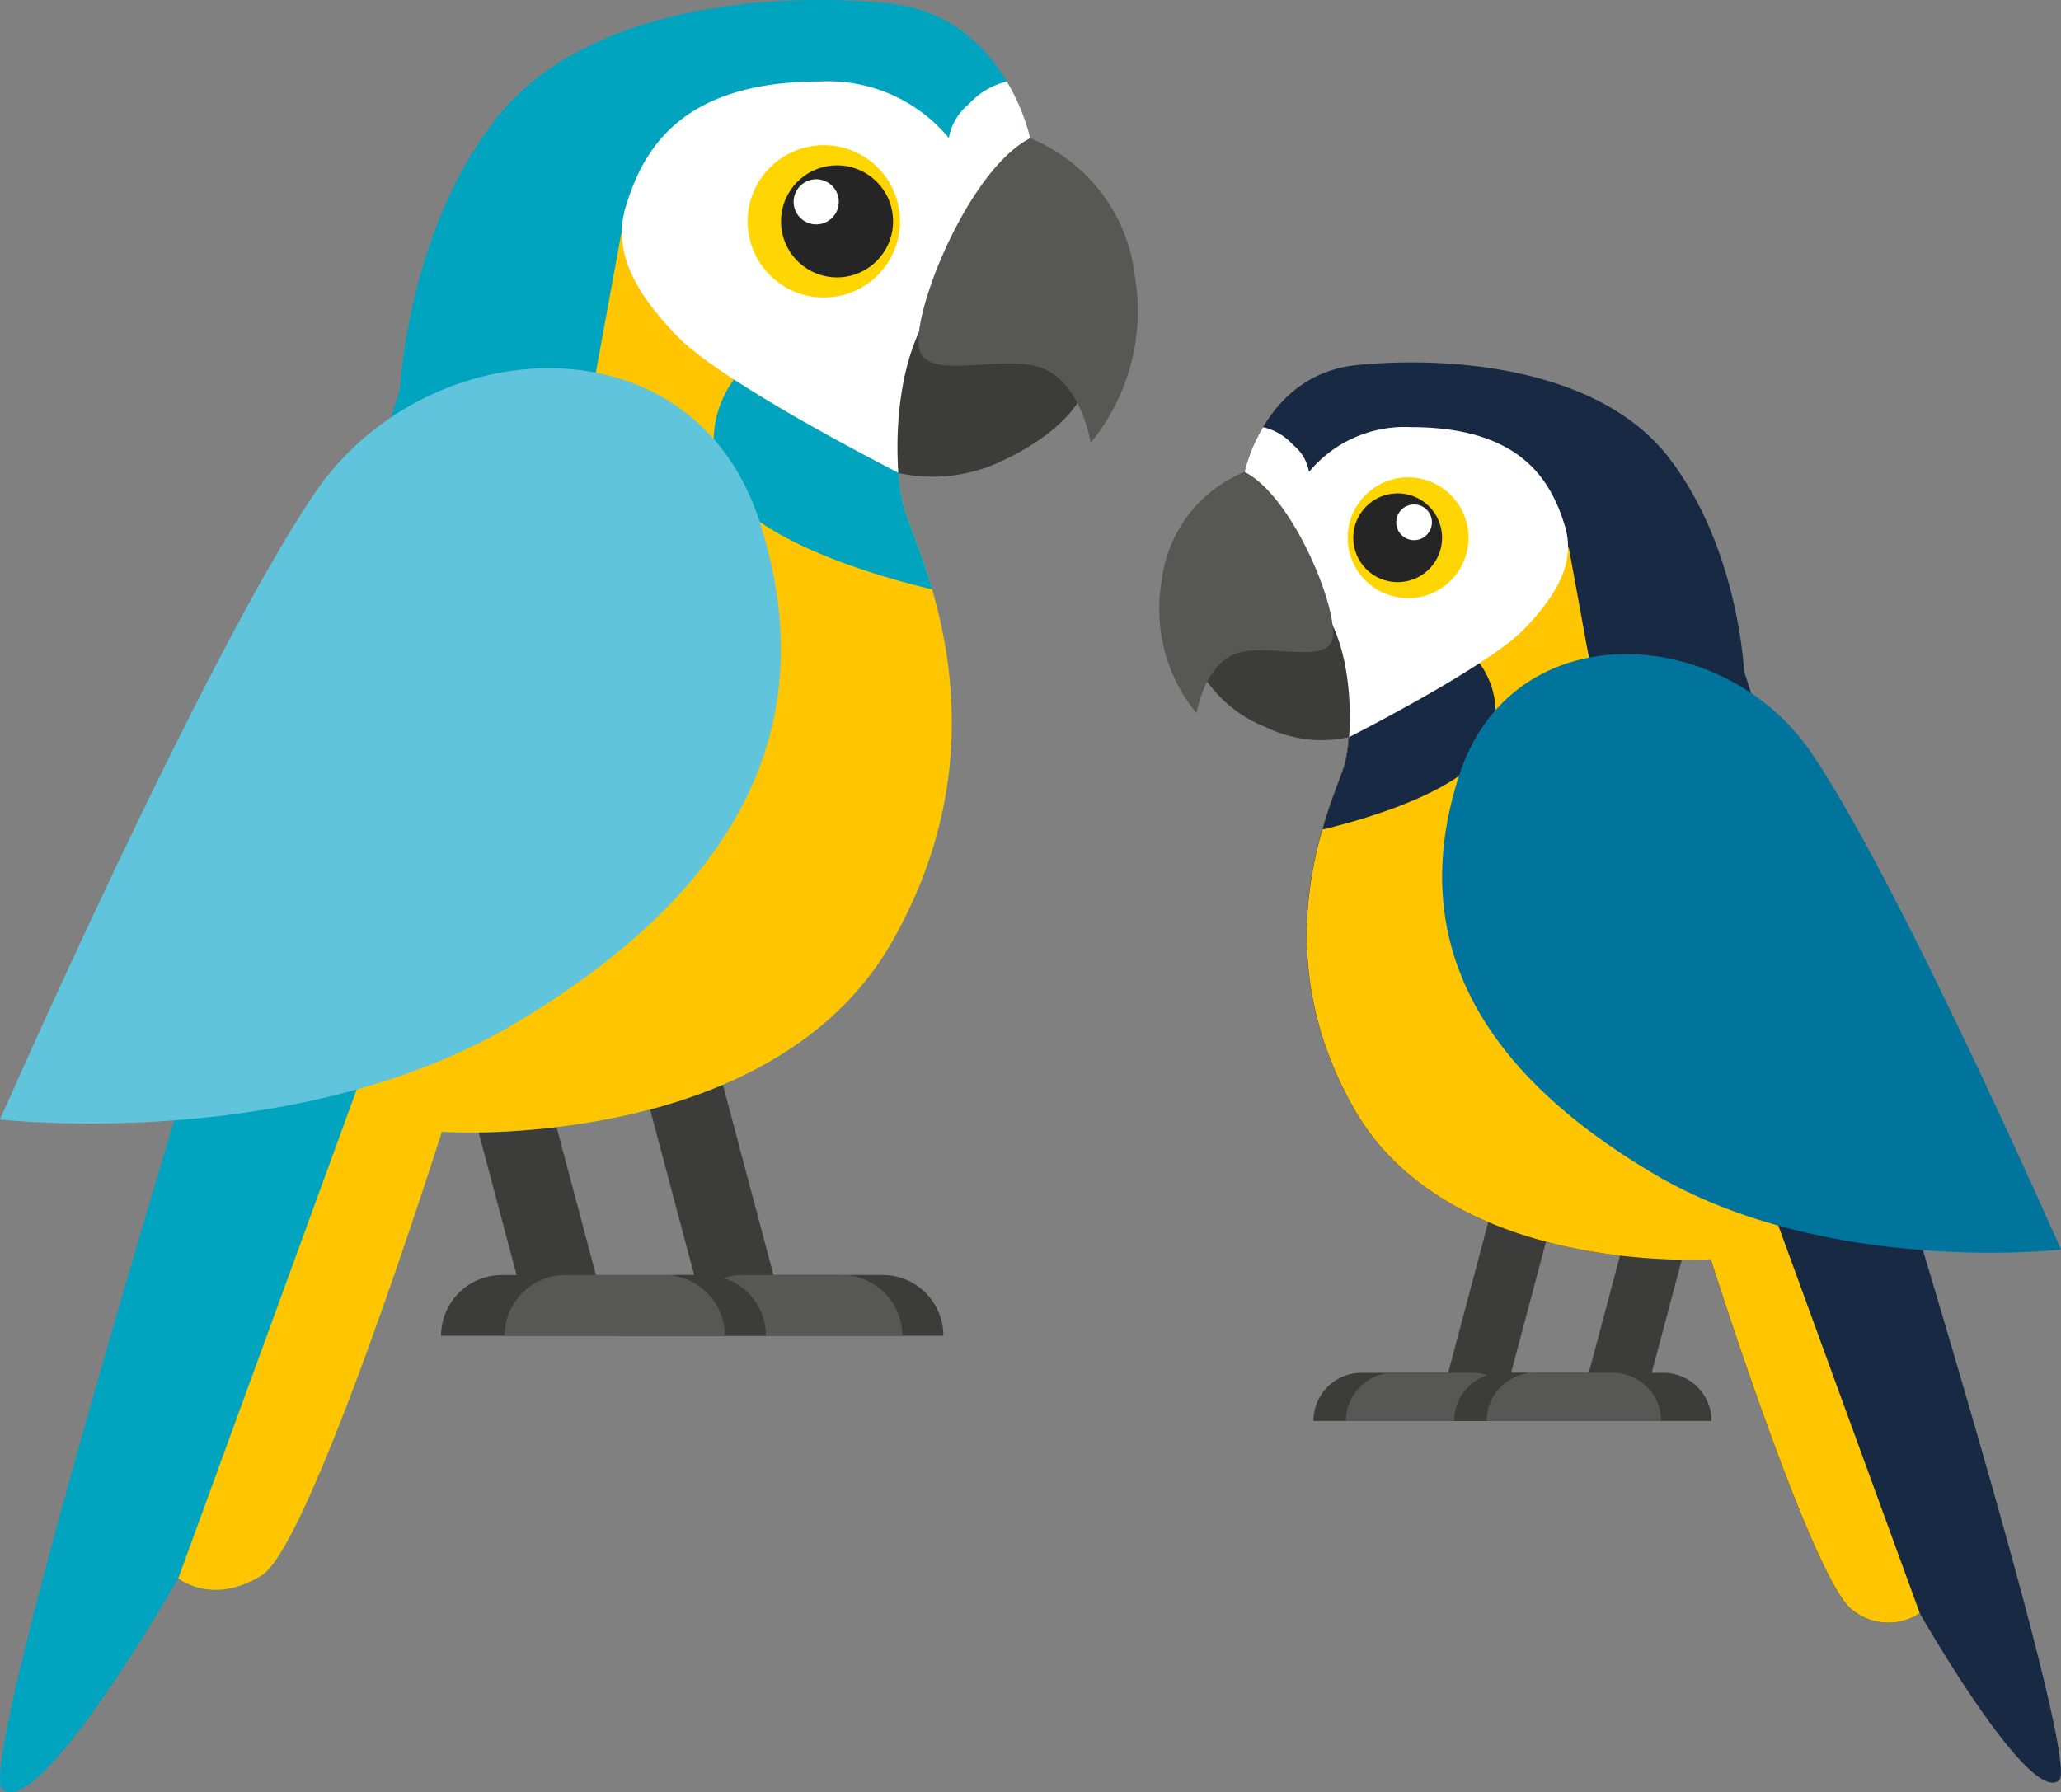 <svg xmlns="http://www.w3.org/2000/svg" viewBox="0 0 111.487 96.96"><rect x="0" y="0" width="111.487" height="96.96" fill="#808080" stroke="none"/><defs><style>.a{fill:#3c3c3b;}.b{fill:#575756;}.c{fill:#00a4be;}.d{fill:#fec500;}.e{fill:#fff;}.f{fill:#60c4dc;}.g{fill:#ffd500;}.h{fill:#252525;}.i{fill:#182a43;}.j{fill:#00749c;}</style></defs><g transform="translate(0.003 -0.005)"><g transform="translate(-0.003 0.005)"><g transform="translate(33.46 55.881)"><rect class="a" width="4.15" height="15.853" transform="matrix(0.966, -0.257, 0.257, 0.966, 0.887, 1.065)"/><path class="a" d="M83.615,142.94h-11a3.287,3.287,0,0,0-3.287,3.286H86.9A3.284,3.284,0,0,0,83.615,142.94Z" transform="translate(-69.33 -129.841)"/><path class="b" d="M85.084,142.94H79.747a3.287,3.287,0,0,0-3.287,3.286H88.371A3.284,3.284,0,0,0,85.084,142.94Z" transform="translate(-73.019 -129.841)"/></g><g transform="translate(23.861 55.882)"><rect class="a" width="4.15" height="15.853" transform="matrix(0.966, -0.257, 0.257, 0.966, 0.882, 1.065)"/><path class="a" d="M63.72,142.94H52.727a3.287,3.287,0,0,0-3.287,3.286H67.011A3.291,3.291,0,0,0,63.72,142.94Z" transform="translate(-49.44 -129.841)"/><path class="b" d="M65.184,142.94H59.847a3.287,3.287,0,0,0-3.287,3.286H68.471A3.284,3.284,0,0,0,65.184,142.94Z" transform="translate(-53.124 -129.841)"/></g><path class="c" d="M55.724,7.483S54.339.813,48.051.186,31.57.311,26.792,6.474s-5.159,14.594-5.159,14.594S-1.893,95.041.119,96.8,9.636,85.4,9.636,85.4s1.844,1.511,4.527-.169,9.729-23.985,9.729-23.985,17.779,1.173,24.323-10.231,1.342-21.22.671-23.565a10.378,10.378,0,0,1,0-4.865Z" transform="translate(0.003 -0.005)"/><path class="d" d="M58.559,64.552c6.544-11.409,1.342-21.22.671-23.565a9.6,9.6,0,0,1-.208-3.721A100.7,100.7,0,0,0,43.941,26.18L38.2,57.631,30.462,70.212,19.98,98.937s1.844,1.511,4.527-.169,9.729-23.985,9.729-23.985S52.015,75.96,58.559,64.552Z" transform="translate(-10.336 -13.548)"/><path class="c" d="M90.277,48a9.224,9.224,0,0,1-.241-3.33l-.217-.618c-1.583-1.433-3.219-2.775-4.8-4l-2.5-.314a5.619,5.619,0,0,0-2.263,6.414c1.023,3.475,8.7,5.622,11.553,6.3C91.189,50.319,90.494,48.765,90.277,48Z" transform="translate(-41.383 -20.564)"/><path class="e" d="M84.959,27.31l6.834-15.1a11.318,11.318,0,0,0-1.264-3.06,3.988,3.988,0,0,0-2.046,1.211,3.022,3.022,0,0,0-1.091,1.844,8.473,8.473,0,0,0-6.959-3.06c-7.63,0-9.594,3.793-10.5,6.708-.714,2.312.261,4.488,2.78,7.085s11.959,7.379,11.959,7.379h0A11.033,11.033,0,0,1,84.959,27.31Z" transform="translate(-36.065 -4.736)"/><path class="a" d="M110.324,38.635s-.912,1.65-4,3.1a8.672,8.672,0,0,1-5.675.69s-.55-5.574,1.882-8.972S110.86,37.023,110.324,38.635Z" transform="translate(-52.049 -16.833)"/><path class="b" d="M108.989,15.5a9.184,9.184,0,0,1,5.661,7.466,11.243,11.243,0,0,1-2.389,9.015s-.463-3.06-2.476-3.981-5.868.589-6.708-.84S105.51,17.261,108.989,15.5Z" transform="translate(-53.262 -8.022)"/><path class="f" d="M0,81.923S10.984,56.93,17.021,48.04s20.472-9.652,24.072,1.549S39.708,69.68,27.861,76.726,0,81.923,0,81.923Z" transform="translate(0.001 -21.359)"/><g transform="translate(40.443 7.854)"><circle class="g" cx="4.121" cy="4.121" r="4.121"/><circle class="h" cx="3.031" cy="3.031" r="3.031" transform="translate(1.805 1.091)"/><path class="e" d="M91.4,21.321A1.221,1.221,0,1,1,90.181,20.1,1.219,1.219,0,0,1,91.4,21.321Z" transform="translate(-86.47 -18.256)"/></g></g><g transform="translate(62.74 19.612)"><g transform="translate(8.307 44.284)"><rect class="a" width="3.291" height="12.562" transform="matrix(-0.966, -0.257, 0.257, -0.966, 9.997, 12.986)"/><path class="a" d="M149.821,153.9h8.716a2.607,2.607,0,0,1,2.606,2.606H147.22A2.6,2.6,0,0,1,149.821,153.9Z" transform="translate(-147.22 -143.521)"/><path class="b" d="M153.466,153.9h4.228a2.607,2.607,0,0,1,2.606,2.606h-9.44A2.608,2.608,0,0,1,153.466,153.9Z" transform="translate(-149.103 -143.521)"/></g><g transform="translate(15.917 44.284)"><rect class="a" width="3.291" height="12.562" transform="matrix(-0.966, -0.257, 0.257, -0.966, 9.995, 12.986)"/><path class="a" d="M165.591,153.9h8.716a2.607,2.607,0,0,1,2.606,2.606H162.99A2.6,2.6,0,0,1,165.591,153.9Z" transform="translate(-162.99 -143.521)"/><path class="b" d="M169.236,153.9h4.228a2.607,2.607,0,0,1,2.606,2.606h-9.44A2.607,2.607,0,0,1,169.236,153.9Z" transform="translate(-164.873 -143.521)"/></g><path class="i" d="M139.5,46.558s1.1-5.284,6.081-5.782,13.059.1,16.848,4.985,4.088,11.563,4.088,11.563,18.643,58.621,17.045,60.016-7.543-9.039-7.543-9.039a3.075,3.075,0,0,1-3.591-.135c-2.128-1.332-7.712-19.01-7.712-19.01s-14.092.931-19.275-8.108-1.062-16.814-.531-18.677a8.24,8.24,0,0,0,0-3.856Z" transform="translate(-134.919 -40.633)"/><path class="d" d="M149.058,91.789c-5.183-9.039-1.062-16.814-.531-18.677a7.532,7.532,0,0,0,.164-2.949,79.922,79.922,0,0,1,11.954-8.783L165.191,86.3l6.134,9.971,8.306,22.764a3.075,3.075,0,0,1-3.591-.135c-2.128-1.332-7.712-19.01-7.712-19.01S154.241,100.823,149.058,91.789Z" transform="translate(-138.526 -51.367)"/><path class="i" d="M149.426,78.669a7.28,7.28,0,0,0,.193-2.64l.174-.492c1.255-1.134,2.548-2.2,3.808-3.171l1.979-.246a4.461,4.461,0,0,1,1.8,5.082c-.811,2.756-6.9,4.454-9.155,4.995C148.7,80.5,149.258,79.272,149.426,78.669Z" transform="translate(-139.431 -56.924)"/><path class="e" d="M144.915,62.276,139.5,50.313a8.954,8.954,0,0,1,1-2.423,3.125,3.125,0,0,1,1.622.96,2.4,2.4,0,0,1,.864,1.462,6.718,6.718,0,0,1,5.516-2.423c6.047,0,7.6,3.007,8.315,5.313.565,1.829-.208,3.557-2.2,5.617s-9.478,5.849-9.478,5.849h0A8.69,8.69,0,0,0,144.915,62.276Z" transform="translate(-134.919 -44.388)"/><path class="a" d="M135.291,71.246a7.053,7.053,0,0,0,3.166,2.456,6.857,6.857,0,0,0,4.5.545s.439-4.421-1.491-7.109S134.866,69.972,135.291,71.246Z" transform="translate(-132.727 -53.97)"/><path class="b" d="M134.589,52.91a7.274,7.274,0,0,0-4.488,5.917,8.891,8.891,0,0,0,1.892,7.142s.367-2.427,1.959-3.156,4.652.463,5.318-.666S137.349,54.3,134.589,52.91Z" transform="translate(-130.008 -46.985)"/><path class="j" d="M195.118,105.556S186.412,85.75,181.629,78.7s-16.22-7.649-19.077,1.226,1.1,15.921,10.487,21.5S195.118,105.556,195.118,105.556Z" transform="translate(-146.374 -57.558)"/><g transform="translate(10.16 6.219)"><circle class="g" cx="3.267" cy="3.267" r="3.267"/><circle class="h" cx="2.403" cy="2.403" r="2.403" transform="translate(0.299 0.864)"/><path class="e" d="M156.5,57.525a.965.965,0,1,0,.965-.965A.965.965,0,0,0,156.5,57.525Z" transform="translate(-153.875 -55.093)"/></g></g></g></svg>